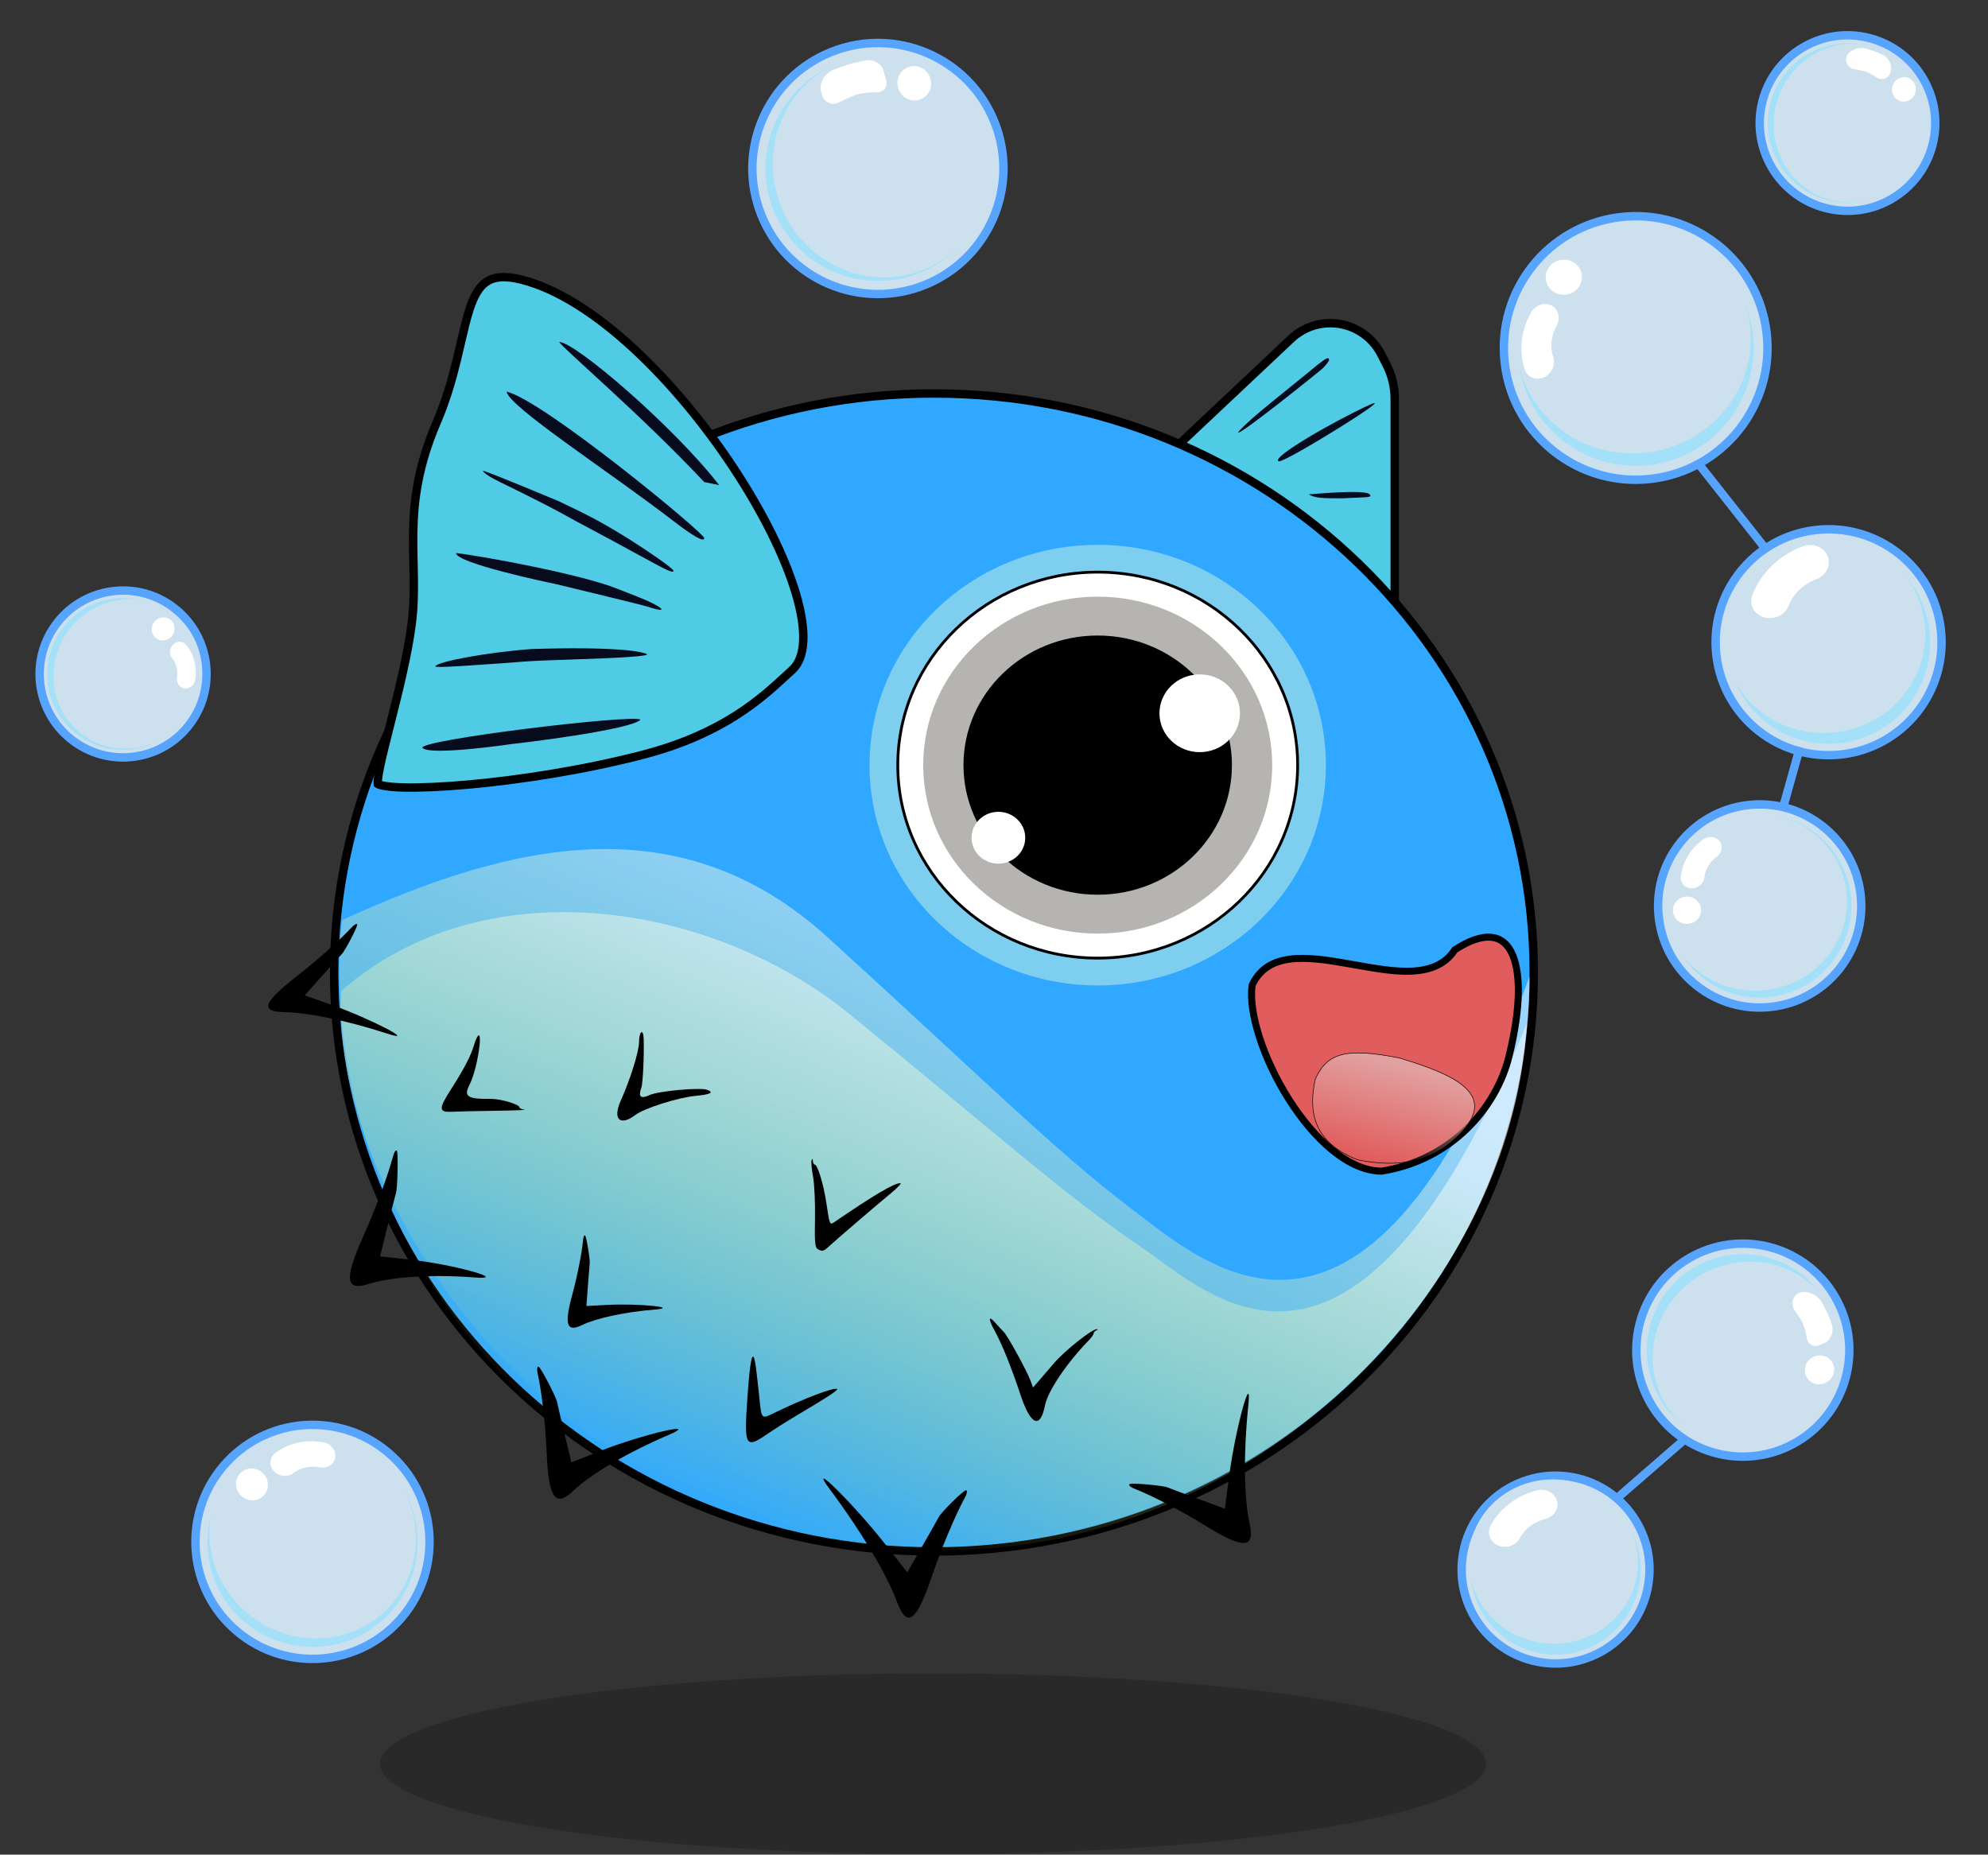 <svg width="1418" height="1323" viewBox="0 0 1418 1323" fill="none" xmlns="http://www.w3.org/2000/svg">
<rect x="0" y="0" width="1418" height="1323" fill="#333333" stroke="none"/>
<circle r="67" transform="matrix(-0.989 -0.147 -0.147 0.989 1109.56 1119.68)" fill="#CDE0ED" stroke="#57A4FF" stroke-width="6"/>
<circle r="60.667" transform="matrix(-0.989 -0.147 -0.147 0.989 1109.56 1119.67)" fill="#A4E0F7"/>
<ellipse rx="60.433" ry="58.567" transform="matrix(-0.989 -0.147 -0.147 0.989 1107.95 1113.95)" fill="#CDE0ED"/>
<path d="M1110.85 1072.08C1110.79 1071.61 1110.68 1071.14 1110.57 1070.62C1109 1065 1102.75 1061.65 1096.51 1063.1C1081.95 1066.7 1069.78 1075.95 1063.2 1088.4C1060.42 1093.72 1062.77 1100.06 1068.51 1102.5C1074.26 1104.95 1081.22 1102.68 1084 1097.36C1087.6 1090.56 1094.2 1085.56 1102.13 1083.61C1107.79 1082.23 1111.43 1077.24 1110.85 1072.08Z" fill="white"/>
<circle r="76" transform="matrix(0.862 -0.506 -0.506 -0.862 1243.12 963.125)" fill="#CDE0ED" stroke="#57A4FF" stroke-width="6"/>
<circle r="68.467" transform="matrix(0.862 -0.506 -0.506 -0.862 1243.12 963.131)" fill="#A4E0F7"/>
<ellipse rx="68.203" ry="66.097" transform="matrix(0.862 -0.506 -0.506 -0.862 1246.42 966.619)" fill="#CDE0ED"/>
<ellipse rx="10.533" ry="10.208" transform="matrix(0.862 -0.506 -0.506 -0.862 1297.79 977.196)" fill="white"/>
<path d="M1288.74 954.482C1289.55 959.091 1293.77 961.423 1298.05 959.529L1301.3 958.093C1306.1 955.967 1308.35 949.351 1306.5 944.431C1306.32 943.949 1306.14 943.443 1305.95 942.912C1305.91 942.825 1305.88 942.738 1305.85 942.651C1305.54 941.729 1303.51 935.946 1299.22 928.637V928.637C1296.31 923.684 1288.57 919.955 1283.31 922.28V922.28C1278.58 924.375 1277.08 930.444 1280.07 934.669C1280.89 935.819 1281.75 937.06 1282.64 938.375C1286.85 944.621 1287.04 947.445 1287.74 949.69C1287.9 950.225 1288.07 950.762 1288.17 951.314C1288.37 952.453 1288.56 953.509 1288.74 954.482Z" fill="white"/>
<path d="M1154.12 1068.13L1200.12 1028.13" stroke="#57A4FF" stroke-width="6"/>
<circle r="62.59" transform="matrix(0.248 -0.969 -0.969 -0.248 1317.78 87.784)" fill="#CDE0ED" stroke="#57A4FF" stroke-width="6"/>
<circle r="56.845" transform="matrix(0.248 -0.969 -0.969 -0.248 1317.79 87.785)" fill="#A4E0F7"/>
<ellipse rx="56.626" ry="54.877" transform="matrix(0.248 -0.969 -0.969 -0.248 1320.15 87.894)" fill="#CDE0ED"/>
<ellipse rx="8.745" ry="8.475" transform="matrix(0.248 -0.969 -0.969 -0.248 1358.04 63.772)" fill="white"/>
<path d="M1338.25 55.066C1342.04 57.682 1346.61 56.338 1348.25 52.033L1348.35 51.775C1350.15 47.072 1347.34 41.106 1342.77 39.001V39.001C1342.69 38.964 1342.45 38.85 1342.37 38.811C1341.59 38.43 1337.01 36.267 1330.25 34.539V34.539C1325.62 33.358 1318.9 35.747 1317.2 40.203V40.203C1315.67 44.219 1318.37 48.651 1322.61 49.355C1323.76 49.547 1325 49.764 1326.29 50.01C1332.29 51.149 1334.12 52.64 1335.82 53.55C1336.31 53.816 1336.81 54.076 1337.27 54.393C1337.61 54.624 1337.94 54.849 1338.25 55.066Z" fill="white"/>
<circle r="89.5" transform="matrix(-0.371 -0.929 -0.929 0.371 626.2 120.201)" fill="#CDE0ED" stroke="#57A4FF" stroke-width="6"/>
<circle r="80.167" transform="matrix(-0.371 -0.929 -0.929 0.371 626.211 120.194)" fill="#A4E0F7"/>
<ellipse rx="79.858" ry="77.392" transform="matrix(-0.371 -0.929 -0.929 0.371 628.984 118.363)" fill="#CDE0ED"/>
<ellipse rx="12.333" ry="11.952" transform="matrix(-0.371 -0.929 -0.929 0.371 652.121 59.397)" fill="white"/>
<path d="M625.719 65.83C630.398 65.73 633.336 61.919 632.108 57.403L630.161 50.245C628.783 45.175 622.598 42.004 617.469 43.146C616.378 43.389 615.176 43.643 613.851 43.907C613.76 43.925 613.672 43.941 613.58 43.957C612.54 44.14 605.452 45.462 596.166 49.168C595.566 49.407 594.988 49.63 594.432 49.837C588.939 51.883 583.974 59.001 585.512 64.658L586.415 67.98C587.8 73.071 593.678 75.502 598.377 73.103C600.227 72.159 602.293 71.135 604.514 70.083C612.625 66.243 615.902 66.596 618.652 66.154C619.206 66.065 619.763 65.981 620.323 65.965C622.338 65.908 624.137 65.863 625.719 65.83Z" fill="white"/>
<circle r="80.584" transform="matrix(-0.993 0.117 0.117 0.993 1304.29 458.134)" fill="#CDE0ED" stroke="#57A4FF" stroke-width="6"/>
<circle r="72.439" transform="matrix(-0.993 0.117 0.117 0.993 1304.29 458.124)" fill="#A4E0F7"/>
<ellipse rx="72.161" ry="69.932" transform="matrix(-0.993 0.117 0.117 0.993 1301.15 452.94)" fill="#CDE0ED"/>
<path d="M1304.14 398.368C1304.01 397.814 1303.82 397.276 1303.6 396.676C1300.96 390.219 1293.08 387.125 1285.88 389.711C1269.13 396.017 1255.98 408.684 1249.92 424.371C1247.37 431.065 1251.03 438.258 1258.18 440.353C1265.34 442.449 1273.28 438.782 1275.83 432.088C1279.15 423.527 1286.28 416.676 1295.41 413.25C1301.94 410.821 1305.55 404.399 1304.14 398.368Z" fill="white"/>
<circle r="94.017" transform="matrix(-0.993 0.117 0.117 0.993 1166.7 248.234)" fill="#CDE0ED" stroke="#57A4FF" stroke-width="6"/>
<circle r="84.081" transform="matrix(-0.993 0.117 0.117 0.993 1166.69 248.23)" fill="#A4E0F7"/>
<ellipse rx="83.758" ry="81.171" transform="matrix(-0.993 0.117 0.117 0.993 1165.07 242.242)" fill="#CDE0ED"/>
<ellipse rx="12.936" ry="12.536" transform="matrix(-0.993 0.117 0.117 0.993 1115.42 197.758)" fill="white"/>
<path d="M1107.91 218.697C1107.53 218.422 1107.13 218.192 1106.69 217.931C1101.66 215.325 1095.11 217.598 1091.97 223.033C1084.8 235.862 1083.22 250.721 1087.65 263.687C1089.55 269.202 1095.61 271.721 1101.17 269.216C1106.74 266.712 1109.78 260.212 1107.87 254.696C1105.47 247.612 1106.33 239.566 1110.24 232.582C1113.05 227.602 1111.94 221.695 1107.91 218.697Z" fill="white"/>
<circle r="72.458" transform="matrix(-0.993 0.117 0.117 0.993 1255.14 646.272)" fill="#CDE0ED" stroke="#57A4FF" stroke-width="6"/>
<circle r="65.397" transform="matrix(-0.993 0.117 0.117 0.993 1255.14 646.261)" fill="#A4E0F7"/>
<ellipse rx="65.145" ry="63.133" transform="matrix(-0.993 0.117 0.117 0.993 1252.34 643.539)" fill="#CDE0ED"/>
<path d="M1227.12 601.01C1226.95 600.699 1226.74 600.409 1226.52 600.085C1223.87 596.65 1218.64 596.094 1214.75 598.829C1205.76 605.368 1199.97 615.124 1198.93 625.523C1198.5 629.955 1201.88 633.662 1206.51 633.739C1211.14 633.817 1215.3 630.312 1215.72 625.88C1216.3 620.202 1219.44 614.923 1224.34 611.366C1227.85 608.835 1228.96 604.393 1227.12 601.01Z" fill="white"/>
<ellipse rx="10.061" ry="9.75" transform="matrix(-0.993 0.117 0.117 0.993 1203.29 649.337)" fill="white"/>
<path d="M1272.36 574.11L1283.88 533.01" stroke="#57A4FF" stroke-width="6"/>
<path d="M1258.98 390.997L1210.89 330.031" stroke="#57A4FF" stroke-width="6"/>
<ellipse cx="665.501" cy="1258.19" rx="394.5" ry="64.5" fill="black" fill-opacity="0.19"/>
<path d="M841.419 318.154L993.245 429.104C993.906 429.587 994.835 429.115 994.835 428.297L994.835 284.605C994.835 276.031 992.794 267.579 988.879 259.951L985.138 252.662C978.167 239.076 964.18 230.533 948.909 230.533C938.534 230.533 928.55 234.493 920.995 241.606L841.324 316.619C840.868 317.048 840.914 317.785 841.419 318.154Z" fill="#50CBE5" stroke="black" stroke-width="6"/>
<path d="M238.342 693.704C238.342 921.708 429.788 1106.72 666.172 1106.72C902.556 1106.72 1094 921.708 1094 693.704C1094 465.701 902.556 280.689 666.172 280.689C429.788 280.689 238.342 465.701 238.342 693.704Z" fill="#30A8FF" stroke="black" stroke-width="6"/>
<ellipse rx="162.758" ry="157.161" transform="matrix(-1 0 0 1 782.963 545.821)" fill="#7ECEF0"/>
<path d="M640.364 545.802C640.364 621.803 704.179 683.474 782.974 683.474C861.768 683.474 925.583 621.803 925.583 545.802C925.583 469.801 861.768 408.13 782.974 408.13C704.179 408.13 640.364 469.801 640.364 545.802Z" fill="white" stroke="black" stroke-width="2"/>
<ellipse rx="124.462" ry="120.182" transform="matrix(-1 0 0 1 782.974 545.811)" fill="#B6B4B1"/>
<ellipse rx="95.74" ry="92.448" transform="matrix(-1 0 0 1 782.968 545.801)" fill="black"/>
<ellipse rx="28.722" ry="27.734" transform="matrix(-1 0 0 1 855.734 508.815)" fill="white"/>
<ellipse rx="19.148" ry="18.49" transform="matrix(-1 0 0 1 712.13 597.604)" fill="white"/>
<path d="M243.925 656.4C224.891 829.78 346.924 1103.69 664.502 1103.69C895.736 1103.69 1091 923.21 1091 696.693C975.836 1009.92 860.455 902.485 807.161 862.403C753.868 822.321 694.864 763.594 590.18 668.515C485.496 573.437 365.739 600.471 243.925 656.4Z" fill="url(#paint0_linear)" fill-opacity="0.52"/>
<path d="M243.418 706.918C233.899 844.002 387.819 1105.69 675.346 1105.69C895.232 1105.69 1078.64 919.033 1089 730.316C964.412 1030.93 862.644 922.301 812.01 888.217C761.376 854.134 705.317 804.196 605.858 723.348C506.398 642.5 344.318 618.328 243.418 706.918Z" fill="url(#paint1_linear)" fill-opacity="0.52"/>
<path d="M282.391 851.22C283.573 848.092 284.158 822.57 283.086 820.997C282.393 819.981 281.094 821.918 280.207 825.298C276.692 838.637 267.93 862.247 259.55 880.934C245.35 912.603 246.228 921.304 263.07 915.892C278.986 910.778 308.502 908.966 338.352 911.27C364.105 913.259 323.126 901.892 292.69 898.601L271.065 896.268L276.529 874.272C279.53 862.177 282.172 851.804 282.391 851.22Z" fill="black"/>
<path d="M397.401 1000.42C397.061 997.257 385.929 975.779 384.22 974.98C383.116 974.464 382.804 976.689 383.531 979.916C386.388 992.662 389.101 1016.42 389.916 1035.92C391.297 1068.95 396.087 1075.76 409.15 1063.29C421.497 1051.5 447.901 1036.02 476.495 1023.8C501.166 1013.25 458.158 1023.22 428.571 1034.9L407.553 1043.2L402.535 1022.34C399.773 1010.87 397.465 1001 397.401 1000.42Z" fill="black"/>
<path d="M833.171 1061.21C830.375 1059.74 807.161 1057.62 805.68 1058.71C804.724 1059.41 806.43 1060.95 809.469 1062.12C821.459 1066.75 842.567 1077.74 859.211 1088.02C887.416 1105.45 895.379 1104.98 891.201 1086.17C887.254 1068.39 886.92 1035.86 890.349 1003.2C893.309 975.027 881.131 1019.39 876.777 1052.63L873.688 1076.25L853.901 1068.98C843.022 1064.99 833.693 1061.49 833.171 1061.21Z" fill="black"/>
<path d="M669.47 1082.43C670.758 1079.31 687.284 1062.96 689.04 1063.07C690.173 1063.13 689.752 1065.64 688.101 1068.62C681.597 1080.39 671.77 1103.78 664.952 1123.75C653.397 1157.59 647.047 1162.08 639.444 1141.8C632.259 1122.63 613.85 1091.82 592.491 1063.22C574.062 1038.55 608.822 1072.75 631.225 1101.33L647.138 1121.64L658.087 1102.56C664.109 1092.07 669.229 1083.01 669.47 1082.43Z" fill="black"/>
<path d="M243.653 680.763C245.853 678.827 255.265 660.824 254.802 659.443C254.502 658.552 252.605 659.612 250.596 661.799C242.653 670.424 226.201 685.07 211.817 696.309C187.443 715.356 185.25 721.758 202.996 722.024C219.767 722.277 248.204 728.2 275.526 737.131C299.098 744.837 264.437 726.743 236.905 716.967L217.342 710.025L230.127 695.721C237.154 687.855 243.244 681.124 243.653 680.763Z" fill="black"/>
<path d="M457.49 775.838C458.557 772.959 459.523 752.364 459.123 740.995C458.856 733.362 455.826 735.545 455.826 743.372C455.826 749.983 449.543 770.092 442.755 785.208C436.824 798.419 442.239 803.686 453.193 795.361C459.48 790.584 483.603 782.929 496.104 781.746C506.88 780.724 509.576 779.314 504.362 777.424C499.262 775.575 469.34 778.311 463.305 781.179C456.974 784.186 455.051 782.42 457.49 775.838Z" fill="black"/>
<path d="M334.709 774.212C337.898 767.986 340.861 756.444 342.087 745.478C342.514 741.651 342.25 738.519 341.501 738.519C340.753 738.519 339.224 741.651 338.107 745.478C335.815 753.338 331.184 762.217 321.25 777.765C312.763 791.057 312.961 793.599 322.429 793.079C326.25 792.87 340.198 792.555 353.425 792.379C366.652 792.207 375.903 791.837 373.983 791.562C372.063 791.284 370.492 790.533 370.492 789.896C370.492 787.779 356.908 783.786 350.066 783.893C333.654 784.145 330.613 782.226 334.709 774.212Z" fill="black"/>
<path d="M581.218 830.819C580.52 830.819 579.895 829.665 579.825 828.255C579.748 826.633 579.41 826.384 578.902 827.578C578.46 828.618 578.914 833.881 579.911 839.276C580.904 844.675 581.536 858.213 581.315 869.362C580.985 885.723 581.338 889.895 583.146 890.972C586.435 892.939 587.486 892.693 591.353 889.056C595.69 884.98 624.362 860.385 635.766 850.964C640.397 847.137 643.279 844.005 642.174 844.005C637.744 844.005 623.427 852.451 595.325 871.644C591.78 874.061 591.834 874.186 589.394 857.942C587.443 844.972 583.177 830.819 581.218 830.819Z" fill="black"/>
<path d="M420.618 901.143C421.056 898.982 418.314 882.324 417.372 881.416C416.763 880.83 416.095 882.229 415.894 884.522C415.087 893.572 411.887 909.864 408.346 922.914C402.345 945.03 404.032 950.593 415.118 945.268C425.595 940.235 445.97 935.891 467.087 934.188C485.306 932.719 455.303 929.723 433.655 930.848L418.275 931.65L419.373 916.761C419.974 908.575 420.537 901.546 420.618 901.143Z" fill="black"/>
<path d="M716.155 950.352C715.057 949.267 712.412 946.4 710.279 943.979C705.042 938.034 704.604 940.356 709.328 949C714.794 959.003 721.36 975.273 727.947 995.128C735.142 1016.81 741.965 1019.7 745.382 1002.5C747.426 992.216 760.929 972.222 776.94 955.769C778.678 953.985 780.098 951.897 780.098 951.132C780.098 950.363 780.971 949.403 782.037 948.996C783.104 948.59 783.278 948.213 782.425 948.154C779.031 947.934 759.416 963.49 751.763 972.474C747.294 977.719 742.105 983.759 740.231 985.895L736.825 989.781L734.94 984.653C732.493 978.009 718.746 952.908 716.155 950.352Z" fill="black"/>
<path d="M541.262 993.443C540.308 984.177 539.105 974.405 538.597 971.724C536.743 961.988 535.005 969.892 533.159 996.465C530.673 1032.22 531.53 1033.8 547.491 1022.83C552.115 1019.64 562.184 1013.31 569.864 1008.75C591.272 996.037 598.444 991.29 596.993 990.788C594.13 989.803 573.879 997.476 554.058 1007.05C542.356 1012.71 543.36 1013.78 541.262 993.443Z" fill="black"/>
<path d="M920.312 684.172C908.374 685.684 898.826 690.76 893.119 702.669C891.767 712.413 893.699 725.507 898.302 739.858C902.944 754.333 910.228 769.854 919.253 784.107C928.283 798.369 938.998 811.271 950.459 820.581C961.879 829.857 973.834 835.405 985.481 835.466C1035.5 827.512 1067.31 790.105 1076.29 753.736C1080.67 735.978 1082.84 720.557 1083 707.875C1083.15 695.149 1081.28 685.394 1077.78 678.803C1074.34 672.34 1069.39 668.948 1062.98 668.553C1056.45 668.149 1048.01 670.828 1037.7 677.536C1030.4 688.756 1018.67 692.464 1005.5 692.817C993.503 693.138 979.807 690.688 966.323 688.276C964.909 688.023 963.497 687.771 962.091 687.522C947.078 684.866 932.56 682.621 920.312 684.172Z" fill="#E15C5C" stroke="black" stroke-width="5"/>
<path d="M938.227 769.682C936.031 779.536 935.015 790.612 938.816 800.887C942.615 811.156 951.238 820.657 968.392 827.336C988.603 831.484 1003.92 830.035 1015.83 825.748C1027.76 821.46 1036.3 814.326 1042.95 807.075C1049.34 800.124 1051.97 794.079 1051.8 788.76C1051.63 783.445 1048.67 778.803 1043.74 774.663C1038.82 770.522 1031.96 766.9 1024.05 763.626C1016.14 760.354 1007.19 757.435 998.089 754.694C978.82 750.927 965.956 750.064 956.858 752.446C947.793 754.819 942.446 760.422 938.227 769.682Z" fill="url(#paint2_linear)" stroke="black" stroke-width="0.4"/>
<path d="M293.733 444.422C290.955 466.897 283.901 494.765 278.122 517.591L278.106 517.655C275.21 529.095 272.642 539.241 271.05 546.918C270.252 550.77 269.72 553.905 269.507 556.223C269.4 557.386 269.383 558.253 269.428 558.856C269.441 559.034 269.458 559.165 269.473 559.257C269.603 559.339 269.846 559.475 270.266 559.643C271.113 559.979 272.353 560.315 274.031 560.615C277.376 561.212 282.054 561.596 287.903 561.739C299.574 562.025 315.531 561.343 333.991 559.685C370.904 556.368 417.557 549.168 459.493 538.153C515.795 523.364 543.163 498.09 560.426 482.148C562.028 480.668 563.543 479.269 564.986 477.966C569.819 473.603 572.509 466.669 572.94 457.251C573.371 447.84 571.52 436.296 567.643 423.255C559.895 397.19 544.242 365.76 523.819 334.659C503.408 303.576 478.326 272.964 451.825 248.506C425.276 224.002 397.538 205.894 371.831 199.45C359.69 196.406 352.114 197.546 346.88 201.099C341.517 204.738 337.885 211.373 334.769 221.059C332.608 227.776 330.806 235.56 328.782 244.307C327.887 248.171 326.949 252.223 325.918 256.453C322.581 270.139 318.325 285.392 311.512 301.239C298.261 332.06 295.188 356.537 294.741 378.865C294.582 386.763 294.751 394.347 294.92 401.907C294.992 405.111 295.063 408.31 295.109 411.527C295.264 422.276 295.133 433.093 293.733 444.422Z" fill="#50CBE5" stroke="black" stroke-width="6"/>
<path d="M512.973 346.051C480.553 304.33 410.333 243.949 398.861 243.949C400.501 247.694 456.669 295.258 502.303 343.88L512.973 346.051Z" fill="#060B1E"/>
<path d="M502.303 383.818C502.303 380.195 387.002 285.194 361.347 279.391C363.002 290.194 434.502 336.345 480.377 371.694C498.987 386.033 502.303 385.918 502.303 383.818Z" fill="#060B1E"/>
<path d="M449.758 385.267C426.966 370.972 417.032 366.419 398.861 357.694C398.861 357.694 346.734 335.79 344.416 335.828C344.416 335.828 344.506 337.984 356.648 343.88C376.46 353.505 396.437 363.669 402.851 367.382C405.435 368.88 413.892 373.455 421.645 377.549C429.397 381.643 445.169 390.173 456.692 396.498C476.567 407.414 480.377 409.126 480.377 407.155C480.377 405.597 461.923 392.898 449.758 385.267Z" fill="#060B1E"/>
<path d="M440.439 420.031C414.119 409.48 343.002 396.498 325.324 394.531C325.324 401.694 390.239 415.395 396.699 416.694C404.883 418.744 457.949 431.451 462.123 432.82C478.564 438.22 472.82 432.737 454.535 425.577C448.505 423.218 442.162 420.719 440.439 420.031Z" fill="#060B1E"/>
<path d="M461.304 466.583C457.42 464.495 437.502 461.194 379.358 462.979C348.751 465.199 311.926 471.825 310.508 475.369C309.956 476.754 345.713 473.956 350.002 473.694C374.502 472.194 368.626 471.678 407.549 470.466C445.079 469.3 463.834 467.945 461.304 466.583Z" fill="#060B1E"/>
<path d="M365.502 530.694C371.101 530.186 449.758 520.694 456.896 513.403C452.502 509.194 295.002 528.194 301.502 533.694C308.002 539.194 365.502 530.694 365.502 530.694Z" fill="#060B1E"/>
<path d="M943.501 262.726C946.056 260.07 947.981 257.577 947.979 256.855C947.972 254.417 946.283 255.116 939.691 260.283C938.022 261.914 907.869 286 899.153 293.354C890.437 300.708 883.265 307.504 883.219 308.451C883.061 311.524 940.439 265.543 943.501 262.726Z" fill="#060B1E"/>
<path d="M976.002 289.192C1001 277.692 916.204 330.369 912.169 329.082C905.435 326.932 951.002 300.692 976.002 289.192Z" fill="#060B1E"/>
<path d="M957.413 355.469C974.085 354.545 979.145 355.293 977.002 352.692C974.858 350.091 956.502 350.692 933.502 352.692C938.502 355.469 943.502 355.469 957.413 355.469Z" fill="#060B1E"/>
<circle r="83.5" transform="matrix(-0.764 -0.645 -0.645 0.764 222.9 1099.9)" fill="#CDE0ED" stroke="#57A4FF" stroke-width="6"/>
<circle r="74.967" transform="matrix(-0.764 -0.645 -0.645 0.764 222.909 1099.89)" fill="#A4E0F7"/>
<ellipse rx="74.678" ry="72.372" transform="matrix(-0.764 -0.645 -0.645 0.764 222.998 1095.42)" fill="#CDE0ED"/>
<path d="M238.846 1041C238.974 1040.61 239.055 1040.21 239.151 1039.77C239.954 1034.86 236.321 1030.05 230.988 1028.94C218.468 1026.53 205.769 1029.32 196.248 1036.59C192.204 1039.71 191.748 1045.44 195.31 1049.38C198.872 1053.32 205.057 1054.05 209.101 1050.93C214.307 1046.97 221.185 1045.46 228.003 1046.78C232.869 1047.74 237.452 1045.18 238.846 1041Z" fill="white"/>
<ellipse rx="11.533" ry="11.177" transform="matrix(-0.764 -0.645 -0.645 0.764 179.728 1058.9)" fill="white"/>
<circle r="59.5" transform="matrix(0.62 -0.785 -0.785 -0.62 87.788 480.788)" fill="#CDE0ED" stroke="#57A4FF" stroke-width="6"/>
<circle r="54.167" transform="matrix(0.62 -0.785 -0.785 -0.62 87.795 480.794)" fill="#A4E0F7"/>
<ellipse rx="53.958" ry="52.292" transform="matrix(0.62 -0.785 -0.785 -0.62 91.026 480.753)" fill="#CDE0ED"/>
<path d="M130.703 490.91C130.983 490.994 131.274 491.043 131.596 491.101C135.157 491.566 138.549 488.828 139.225 484.951C140.67 475.852 138.351 466.748 132.875 460.044C130.53 457.197 126.38 457.003 123.62 459.669C120.86 462.334 120.479 466.818 122.824 469.665C125.808 473.331 127.059 478.262 126.267 483.217C125.692 486.754 127.646 490.003 130.703 490.91Z" fill="white"/>
<ellipse rx="8.333" ry="8.076" transform="matrix(0.62 -0.785 -0.785 -0.62 116.378 448.641)" fill="white"/>
<defs>
<linearGradient id="paint0_linear" x1="700.574" y1="620.975" x2="499.297" y2="1088.26" gradientUnits="userSpaceOnUse">
<stop offset="0.027" stop-color="white"/>
<stop offset="0.984" stop-color="#FBFF30" stop-opacity="0"/>
</linearGradient>
<linearGradient id="paint1_linear" x1="707.043" y1="694.449" x2="548.938" y2="1104.57" gradientUnits="userSpaceOnUse">
<stop offset="0.027" stop-color="#FEFEFE"/>
<stop offset="0.984" stop-color="#FBFF30" stop-opacity="0"/>
</linearGradient>
<linearGradient id="paint2_linear" x1="995.987" y1="759.394" x2="977.727" y2="827.776" gradientUnits="userSpaceOnUse">
<stop stop-color="#E2A0A0"/>
<stop offset="1" stop-color="#E2A0A0" stop-opacity="0"/>
</linearGradient>
</defs>
</svg>
